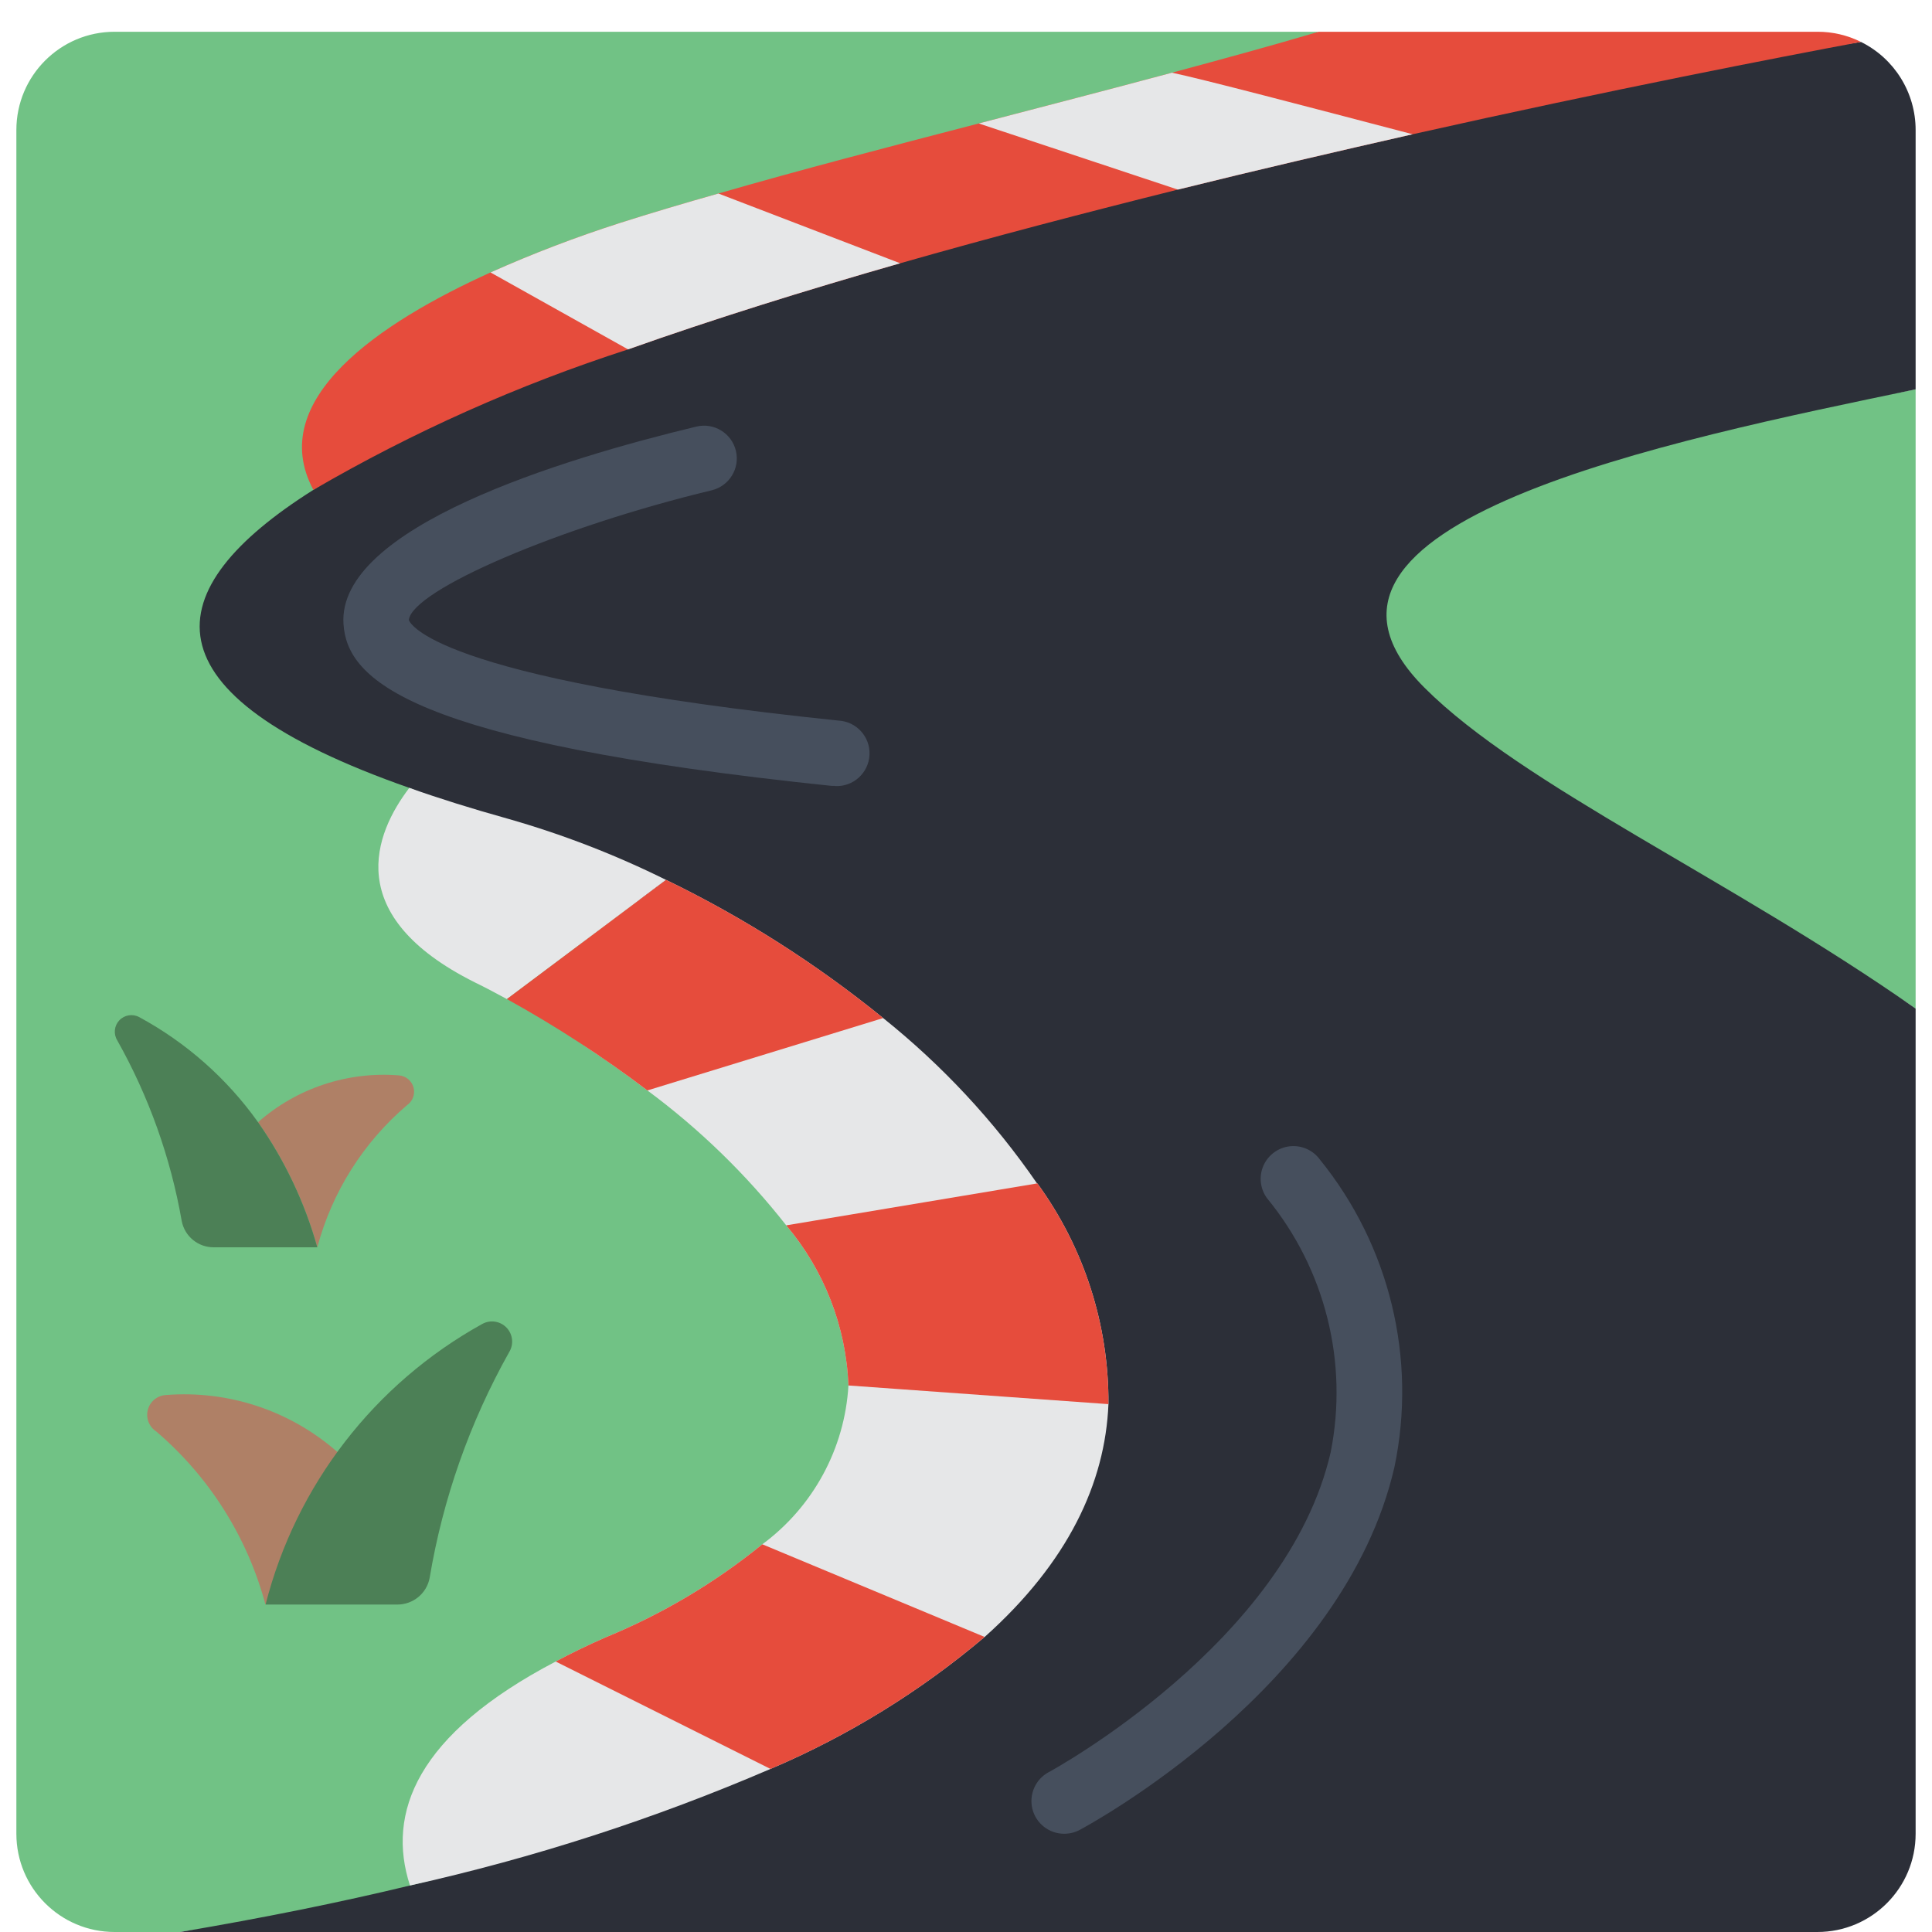 <?xml version="1.0" encoding="UTF-8"?>
<svg xmlns="http://www.w3.org/2000/svg" xmlns:xlink="http://www.w3.org/1999/xlink" width="512" height="512" viewBox="0 0 58 59" version="1.1"><!-- Generator: Sketch 51.3 (57544) - http://www.bohemiancoding.com/sketch --><title>047 - Apex</title><desc>Created with Sketch.</desc><defs/><g id="Page-1" stroke="none" stroke-width="1" fill="none" fill-rule="evenodd"><g id="047---Apex" fill-rule="nonzero"><path d="M58,11.89 L58,30.8 C52.32,26.82 43.285,27.628 40,21 C35.292,11.5 50.56,13.44 58,11.89 Z" id="Shape" fill="#71C285"/><path d="M3,0.97 C1.343,0.97 2.22044605e-16,2.313 0,3.97 L0,56 C2.22044605e-16,57.657 1.343,59 3,59 L5,59 C7.54,58.57 16.88,58.1 19.02,57.58 C18.3,55.37 27.21,52.97 31.47,50.74 C31.94,50.49 32.45,50.24 33,50 C35.07,49.1 32.63,48.14 33.78,47.16 C35.333,46.014 36.297,44.237 36.41,42.31 C36.339,40.514 35.67,38.793 34.51,37.42 C33.287,35.863 31.861,34.478 30.27,33.3 C28.8,32.18 31.29,31 30,30.292 L20.84,23.87 C19.287,23.1 17.667,22.474 16,22 C4.71,18.87 18.73,19.33 24.07,15.96 C22.59,13.2 26.1,10.85 29.48,9.32 C30.768,8.745 32.087,8.241 33.43,7.81 C34.37,7.51 35.38,7.21 36.44,6.91 C38.89,6.2 41.62,5.49 44.39,4.77 C46.37,4.25 48.36,2.74 50.29,2.22 C51.85,1.8 38.35,1.39 39.77,0.97 L3,0.97 Z" id="Shape" fill="#71C285"/><path d="M43,21 C46,24 52.32,26.82 58,30.8 L58,56 C58,57.657 56.657,59 55,59 L5,59 C7.54,58.57 9.88,58.097 12.02,57.58 C16.47,56.53 18.11,55.33 21.03,54.02 C23.399,53.012 25.604,51.653 27.57,49.99 C30.12,47.71 31.25,45.29 31.35,42.88 C31.366,40.459 30.605,38.097 29.18,36.14 L29.17,36.14 C27.859,34.236 26.275,32.535 24.47,31.09 C22.43,29.432 20.205,28.016 17.84,26.87 C16.948,26.424 15.989,26.13 15,26 C13.89,25.69 12.9,24.38 12,24.06 C3.77,21.18 4.25,18 9.07,14.96 C11.41,13.48 14.78,10.03 18.68,8.67 C21.27,7.75 24.09,6.87 26.99,6.04 C29.79,5.24 32.66,4.49 35.47,3.79 C37.93,3.18 40.35,2.62 42.64,2.1 C48.7,0.74 53.82,1.75 56.33,1.28 C57.353,1.786 58,2.829 58,3.97 L58,11.89 C50.56,13.44 37.96,15.96 43,21 Z" id="Shape" fill="#2C2F38"/><path d="M25,24 C24.966,24 24.931,24 24.9,24 C11.961,22.656 10.1,20.748 9.99,19.058 C9.79,16.108 16.658,14.014 20.767,13.027 C21.304,12.898 21.844,13.23 21.973,13.767 C22.102,14.304 21.77,14.844 21.233,14.973 C16.588,16.089 12.094,18.013 11.985,18.932 C12.004,18.991 12.604,20.712 25.103,22.005 C25.655,22.033 26.081,22.503 26.053,23.055 C26.025,23.607 25.555,24.033 25.003,24.005 L25,24 Z" id="Shape" fill="#464F5D"/><path d="M56.33,1.28 C53.82,1.75 48.7,2.74 42.64,4.1 C40.35,4.62 37.93,5.18 35.47,5.79 C32.66,6.49 29.79,7.24 26.99,8.04 C24.09,8.87 21.27,9.75 18.68,10.67 C15.332,11.752 12.111,13.19 9.07,14.96 C7.59,12.2 11.1,9.85 14.48,8.32 C15.768,7.745 17.087,7.241 18.43,6.81 C19.37,6.51 20.38,6.21 21.44,5.91 C23.89,5.2 26.62,4.49 29.39,3.77 C31.37,3.25 33.36,2.74 35.29,2.22 C36.85,1.8 38.35,1.39 39.77,0.97 L55,0.97 C55.461,0.968 55.917,1.074 56.33,1.28 Z" id="Shape" fill="#E64C3C"/><path d="M33.35,42.88 C33.25,45.29 32.12,47.71 29.57,49.99 C27.604,51.653 25.399,53.012 23.03,54.02 C19.479,55.548 15.793,56.74 12.02,57.58 C11.3,55.37 12.21,52.97 16.47,50.74 C16.94,50.49 17.45,50.24 18,50 C19.724,49.292 21.334,48.336 22.78,47.16 C24.333,46.014 25.297,44.237 25.41,42.31 C25.339,40.514 24.67,38.793 23.51,37.42 C22.287,35.863 20.861,34.478 19.27,33.3 C18.66,32.84 18.05,32.4 17.44,32 C16.898,31.642 16.565,31.042 16.547,30.393 C16.53,29.744 16.829,29.127 17.35,28.74 L19.84,26.87 C22.205,28.016 24.43,29.432 26.47,31.09 C28.275,32.535 29.859,34.236 31.17,36.14 L31.18,36.14 C32.605,38.097 33.366,40.459 33.35,42.88 Z" id="Shape" fill="#E6E7E8"/><path d="M19.84,26.87 L14.98,30.51 C14.63,30.32 14.31,30.15 14,30 C9.92,27.96 10.94,25.45 12,24.06 C12.9,24.38 13.89,24.69 15,25 C16.667,25.474 18.287,26.1 19.84,26.87 Z" id="Shape" fill="#E6E7E8"/><path d="M11.93,33.75 C10.598,34.885 9.642,36.399 9.19,38.09 C8.807,36.724 8.195,35.432 7.38,34.27 C8.561,33.231 10.112,32.715 11.68,32.84 C11.892,32.855 12.071,33.002 12.128,33.206 C12.184,33.411 12.105,33.629 11.93,33.75 Z" id="Shape" fill="#AF8066"/><path d="M29.57,49.99 C27.604,51.653 25.399,53.012 23.03,54.02 L16.47,50.74 C16.94,50.49 17.45,50.24 18,50 C19.724,49.292 21.334,48.336 22.78,47.16 L29.57,49.99 Z" id="Shape" fill="#E64C3C"/><path d="M33.35,42.88 L25.41,42.31 C25.339,40.514 24.67,38.793 23.51,37.42 L31.17,36.14 L31.18,36.14 C32.605,38.097 33.366,40.459 33.35,42.88 Z" id="Shape" fill="#E64C3C"/><path d="M26.47,31.09 L19.27,33.3 C17.909,32.268 16.475,31.336 14.98,30.51 L19.84,26.87 C22.205,28.016 24.43,29.432 26.47,31.09 Z" id="Shape" fill="#E64C3C"/><path d="M26.99,8.04 C24.09,8.87 21.27,9.75 18.68,10.67 L14.48,8.32 C15.768,7.745 17.087,7.241 18.43,6.81 C19.37,6.51 20.38,6.21 21.44,5.91 L26.99,8.04 Z" id="Shape" fill="#E6E7E8"/><path d="M42.64,4.1 C40.35,4.62 37.93,5.18 35.47,5.79 L29.39,3.77 C31.37,3.25 33.36,2.74 35.29,2.22 C36.2,2.41 39.4,3.25 42.64,4.1 Z" id="Shape" fill="#E6E7E8"/><path d="M9.19,38.09 L6.03,38.09 C5.553,38.095 5.141,37.758 5.05,37.29 C4.711,35.352 4.045,33.485 3.08,31.77 C2.961,31.575 2.987,31.325 3.144,31.159 C3.301,30.993 3.549,30.953 3.75,31.06 C5.189,31.839 6.431,32.937 7.38,34.27 C8.195,35.432 8.807,36.724 9.19,38.09 Z" id="Shape" fill="#4C8056"/><path d="M7.606,49 C7.055,46.939 5.89,45.095 4.267,43.711 C4.049,43.567 3.948,43.3 4.016,43.048 C4.084,42.796 4.306,42.616 4.567,42.602 C6.478,42.45 8.368,43.079 9.807,44.345" id="Shape" fill="#AF8066"/><path d="M15.05,41.29 C13.847,43.432 13.025,45.767 12.62,48.19 C12.529,48.66 12.118,48.999 11.64,49 L7.61,49 C8.54,45.353 10.936,42.252 14.23,40.43 C14.474,40.296 14.778,40.344 14.97,40.545 C15.162,40.747 15.195,41.052 15.05,41.29 Z" id="Shape" fill="#4C8056"/><path d="M32,56 C31.541,56.001 31.14,55.689 31.028,55.244 C30.917,54.799 31.122,54.334 31.527,54.118 C31.601,54.079 38.804,50.164 40.137,44.347 C40.683,41.6 39.968,38.752 38.19,36.588 C37.98,36.299 37.94,35.92 38.085,35.593 C38.231,35.267 38.539,35.043 38.894,35.005 C39.25,34.968 39.598,35.123 39.808,35.412 C41.939,38.041 42.775,41.489 42.084,44.802 C40.543,51.51 32.8,55.707 32.471,55.883 C32.326,55.96 32.164,56 32,56 Z" id="Shape" fill="#464F5D"/></g></g></svg>
